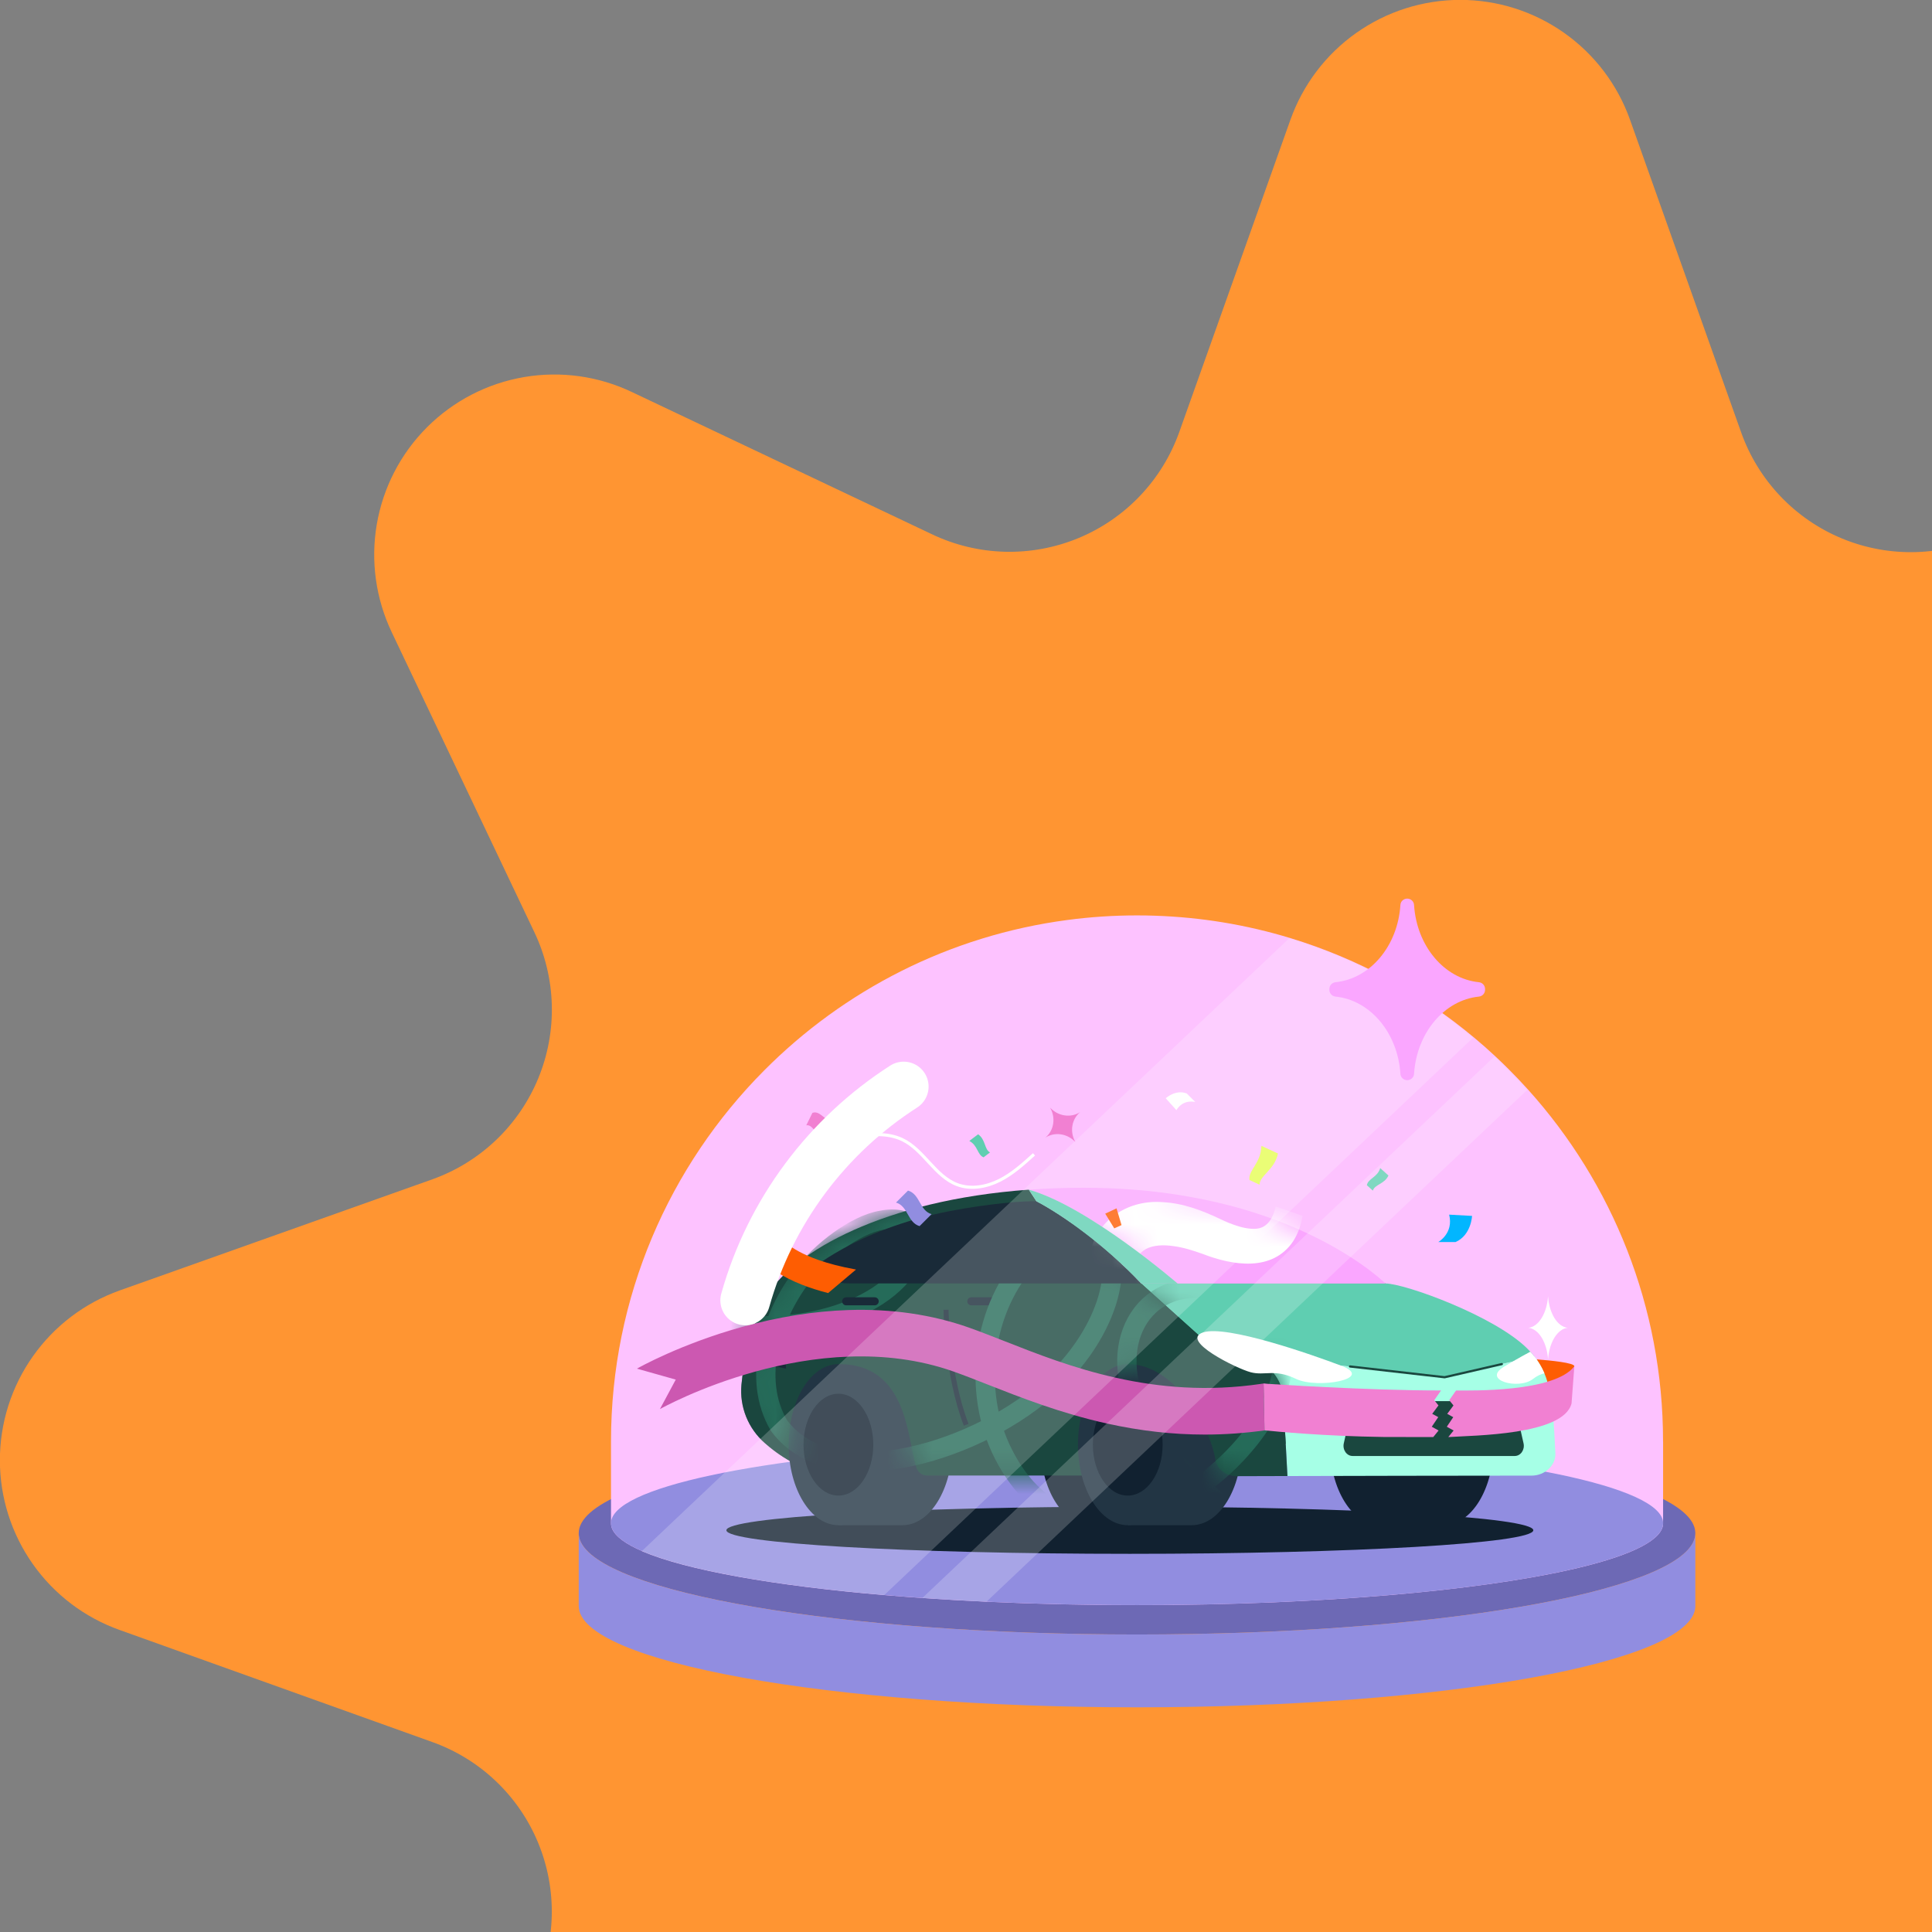 <svg width="86" height="86" viewBox="0 0 86 86" fill="none" xmlns="http://www.w3.org/2000/svg">
<rect x="0" y="0" width="86" height="86" fill="#808080" stroke="none"/>
<g clip-path="url(#clip0_6882_99774)">
<path d="M72.558 5.332L77.507 19.253C77.884 20.312 78.48 21.28 79.256 22.094C80.032 22.908 80.97 23.55 82.01 23.977C83.05 24.405 84.169 24.608 85.293 24.575C86.417 24.542 87.521 24.273 88.534 23.785L101.88 17.442C108.692 14.205 115.801 21.314 112.564 28.133L106.221 41.472C105.739 42.486 105.476 43.59 105.447 44.712C105.419 45.833 105.626 46.949 106.056 47.986C106.486 49.023 107.128 49.958 107.942 50.731C108.756 51.504 109.723 52.097 110.78 52.473L124.694 57.422C126.256 57.976 127.607 59 128.563 60.354C129.518 61.707 130.031 63.323 130.031 64.98C130.031 66.637 129.518 68.253 128.563 69.606C127.607 70.96 126.256 71.984 124.694 72.538L110.78 77.487C109.723 77.863 108.757 78.457 107.944 79.229C107.131 80.001 106.489 80.936 106.059 81.972C105.63 83.008 105.422 84.123 105.45 85.244C105.478 86.365 105.741 87.468 106.221 88.481L112.564 101.828C113.273 103.323 113.502 105.001 113.22 106.631C112.937 108.262 112.158 109.765 110.988 110.935C109.818 112.105 108.314 112.885 106.684 113.167C105.053 113.449 103.376 113.22 101.88 112.511L88.534 106.168C87.521 105.688 86.418 105.425 85.297 105.397C84.175 105.369 83.061 105.577 82.025 106.006C80.989 106.436 80.054 107.078 79.282 107.891C78.509 108.704 77.916 109.67 77.54 110.727L72.591 124.642C72.037 126.203 71.013 127.554 69.659 128.51C68.306 129.465 66.69 129.978 65.033 129.978C63.376 129.978 61.76 129.465 60.407 128.51C59.053 127.554 58.029 126.203 57.474 124.642L52.526 110.727C52.15 109.67 51.556 108.703 50.783 107.889C50.011 107.075 49.075 106.433 48.039 106.003C47.002 105.573 45.886 105.366 44.764 105.394C43.642 105.423 42.539 105.687 41.525 106.168L28.186 112.511C21.367 115.749 14.258 108.639 17.495 101.828L23.785 88.534C24.267 87.521 24.531 86.419 24.56 85.297C24.589 84.176 24.382 83.061 23.953 82.025C23.524 80.989 22.882 80.054 22.069 79.282C21.256 78.509 20.29 77.916 19.233 77.54L5.332 72.558C3.771 72.004 2.419 70.98 1.464 69.626C0.508 68.273 -0.005 66.657 -0.005 65C-0.005 63.343 0.508 61.727 1.464 60.374C2.419 59.02 3.771 57.996 5.332 57.441L19.253 52.493C20.308 52.114 21.272 51.519 22.083 50.745C22.894 49.971 23.534 49.035 23.961 47.998C24.388 46.962 24.593 45.847 24.563 44.727C24.532 43.606 24.267 42.504 23.785 41.492L17.442 28.152C16.726 26.654 16.492 24.971 16.773 23.334C17.055 21.697 17.837 20.188 19.012 19.015C20.187 17.842 21.698 17.062 23.335 16.784C24.972 16.506 26.656 16.743 28.152 17.462L41.492 23.785C42.505 24.267 43.608 24.531 44.73 24.56C45.852 24.589 46.967 24.382 48.004 23.953C49.041 23.524 49.976 22.882 50.749 22.069C51.522 21.256 52.116 20.29 52.493 19.233L57.441 5.332C57.996 3.771 59.02 2.419 60.374 1.464C61.727 0.508 63.343 -0.005 65 -0.005C66.657 -0.005 68.273 0.508 69.626 1.464C70.98 2.419 72.004 3.771 72.558 5.332Z" fill="#FF9532"/>
</g>
<g clip-path="url(#clip1_6882_99774)">
<mask id="mask0_6882_99774" style="mask-type:luminance" maskUnits="userSpaceOnUse" x="31" y="53" width="26" height="13">
<path d="M38.641 64.892C38.672 64.665 38.688 64.431 38.688 64.192C38.688 62.27 37.643 60.713 36.353 60.713H35.615C35.132 60.713 34.681 60.931 34.31 61.307C34.301 61.315 34.295 61.323 34.286 61.33C34.272 61.346 34.255 61.363 34.24 61.379C33.658 62.011 33.28 63.036 33.28 64.192C33.28 64.371 33.289 64.549 33.307 64.721C33.312 64.779 33.319 64.836 33.327 64.892L31.487 65.44L31.647 64.892L33.364 58.994C33.554 58.336 34.156 57.882 34.841 57.882H36.084C36.338 57.882 36.584 57.793 36.778 57.629L36.862 57.557L37.132 57.329L37.31 57.18L38.082 56.528L38.105 56.508L38.282 56.359L41.086 53.994C41.343 53.775 41.67 53.656 42.01 53.656L46.954 53.65H47.099H47.189C47.193 53.65 47.196 53.65 47.2 53.65C47.2 53.65 47.202 53.65 47.204 53.65C47.475 53.654 47.729 53.789 47.885 54.011L50.556 57.816L56.409 59.321L56.67 64.892H38.641Z" fill="white"/>
</mask>
<g mask="url(#mask0_6882_99774)">
<path d="M51.243 66.791C47.396 68.017 42.841 68.601 38.836 67.949C37.671 67.738 36.519 67.374 35.506 66.78C33.548 65.675 32.1 63.455 33.315 61.276C33.948 60.118 35.054 59.24 36.178 58.561C40.491 55.993 45.924 55.952 50.629 57.427C53.552 58.297 54.689 60.213 51.122 61.325C48.391 62.146 43.613 62.674 40.863 61.925C40.04 61.686 38.884 61.073 39.172 60.135C39.807 58.587 43.983 58.664 45.396 59.046C46.396 59.285 47.226 59.945 46.131 60.449C43.621 61.359 39.074 60.459 37.239 58.438C35.578 56.587 36.716 54.591 38.576 53.458C39.715 52.735 41.011 52.271 42.325 51.98C46.479 51.058 50.859 51.843 54.62 53.767" stroke="white" stroke-width="0.166" stroke-miterlimit="10"/>
</g>
<path d="M75.465 68.247C75.465 68.345 75.448 68.441 75.415 68.537C74.591 70.893 63.802 72.757 50.613 72.757C37.425 72.757 26.635 70.893 25.811 68.536C25.777 68.44 25.761 68.343 25.761 68.246C25.761 65.754 36.887 63.735 50.613 63.735C64.339 63.735 75.374 65.738 75.464 68.214C75.464 68.224 75.464 68.235 75.464 68.244L75.465 68.247Z" fill="#6D69B5"/>
<path d="M75.465 68.247V71.489C75.465 71.499 75.465 71.51 75.465 71.521C75.369 73.997 64.279 75.999 50.614 75.999C36.95 75.999 25.761 73.98 25.761 71.489V68.247C25.761 68.345 25.779 68.441 25.811 68.537C26.635 70.893 37.425 72.757 50.613 72.757C63.802 72.757 74.591 70.893 75.415 68.537C75.449 68.441 75.465 68.345 75.465 68.247Z" fill="#918DE0"/>
<path d="M74.03 64.166V67.808C74.03 67.885 74.015 67.962 73.984 68.04C73.688 68.771 72.008 69.443 69.344 69.994C68.962 70.072 68.56 70.15 68.138 70.223C67.574 70.322 66.975 70.416 66.346 70.505C63.636 70.888 60.349 71.173 56.709 71.325C54.767 71.406 52.723 71.45 50.615 71.45C48.304 71.45 46.072 71.398 43.963 71.3C42.982 71.255 42.028 71.201 41.106 71.136C40.528 71.097 39.962 71.053 39.41 71.006C34.445 70.585 30.57 69.892 28.609 69.056C27.857 68.736 27.387 68.395 27.244 68.04C27.213 67.962 27.198 67.886 27.198 67.808V64.166C27.198 57.725 29.799 51.891 34.008 47.657C37.559 44.081 42.262 41.645 47.514 40.952C48.528 40.817 49.563 40.748 50.613 40.748C50.886 40.748 51.157 40.752 51.427 40.762C52.446 40.797 53.449 40.896 54.431 41.057C55.46 41.226 56.465 41.462 57.444 41.76C60.477 42.684 63.25 44.207 65.623 46.192C65.947 46.462 66.263 46.741 66.571 47.029C66.775 47.218 66.974 47.41 67.169 47.607C67.464 47.901 67.752 48.205 68.031 48.515C71.76 52.663 74.028 58.15 74.028 64.166H74.03Z" fill="#FDC2FF"/>
<path d="M74.031 67.806C74.031 67.931 73.99 68.056 73.91 68.178C72.713 70.015 62.739 71.448 50.613 71.448C49.912 71.448 49.217 71.443 48.532 71.433C36.574 71.269 27.197 69.709 27.197 67.806C27.197 67.413 27.598 67.034 28.34 66.679C31.393 65.22 40.212 64.166 50.614 64.166C53.034 64.166 55.367 64.223 57.563 64.329C67.103 64.789 74.032 66.171 74.032 67.806H74.031Z" fill="#918DE0"/>
<path d="M70.078 60.818C70.015 61.115 69.518 61.419 68.57 61.593L68.392 60.51C69.043 60.56 70.088 60.664 70.078 60.818Z" fill="#FE5D02"/>
<path d="M50.293 69.166C60.212 69.166 68.253 68.697 68.253 68.117C68.253 67.538 60.212 67.068 50.293 67.068C40.375 67.068 32.334 67.538 32.334 68.117C32.334 68.697 40.375 69.166 50.293 69.166Z" fill="#112130"/>
<path d="M48.535 60.719C48.535 60.719 48.542 60.719 48.546 60.719H51.389C52.612 60.719 53.604 62.324 53.604 64.304C53.604 66.283 52.612 67.888 51.389 67.888H48.546C48.546 67.888 48.539 67.888 48.535 67.888C47.311 67.888 46.319 66.283 46.319 64.304C46.319 62.324 47.311 60.719 48.535 60.719Z" fill="#112130"/>
<path d="M61.414 60.719C61.414 60.719 61.421 60.719 61.425 60.719H64.268C65.492 60.719 66.484 62.324 66.484 64.304C66.484 66.283 65.492 67.888 64.268 67.888H61.425C61.425 67.888 61.419 67.888 61.414 67.888C60.191 67.888 59.199 66.283 59.199 64.304C59.199 62.324 60.191 60.719 61.414 60.719Z" fill="#112130"/>
<path d="M34.184 57.997L33.534 58.556C33.226 58.821 33.091 59.234 33.185 59.629L33.333 60.254L34.182 57.997H34.184Z" fill="white"/>
<path d="M33.005 61.636C33.117 60.413 33.438 59.218 33.952 58.101L34.173 57.621H39.575L36.775 65.679C35.79 65.434 34.877 64.959 34.112 64.293L34.047 64.237C33.302 63.589 32.914 62.62 33.005 61.636Z" fill="#1A473F"/>
<path opacity="0.5" d="M33.005 61.636C33.117 60.413 33.438 59.218 33.952 58.101L34.173 57.621H39.575L36.775 65.679C35.79 65.434 34.877 64.959 34.112 64.293L34.047 64.237C33.302 63.589 32.914 62.62 33.005 61.636Z" fill="#1A473F"/>
<path d="M40.173 67.891C41.397 67.891 42.389 66.286 42.389 64.306C42.389 62.327 41.397 60.722 40.173 60.722H37.331V67.893H40.173V67.891Z" fill="#223544"/>
<path d="M37.321 67.891C38.545 67.891 39.537 66.286 39.537 64.306C39.537 62.327 38.545 60.722 37.321 60.722C36.097 60.722 35.105 62.327 35.105 64.306C35.105 66.286 36.097 67.891 37.321 67.891Z" fill="#223544"/>
<path d="M37.321 66.574C38.179 66.574 38.874 65.559 38.874 64.306C38.874 63.054 38.179 62.039 37.321 62.039C36.463 62.039 35.767 63.054 35.767 64.306C35.767 65.559 36.463 66.574 37.321 66.574Z" fill="#112130"/>
<path d="M61.675 57.131L59.452 60.7L59.416 60.759L58.914 61.564L57.232 64.263L56.348 65.682H41.275C41.049 65.682 40.857 65.541 40.791 65.328C40.372 63.964 40.391 60.72 37.331 60.72L34.171 57.622C35.363 55.73 39.296 53.428 45.795 52.956L46.139 53.477C47.344 54.112 49.204 55.446 50.793 57.13H61.672L61.675 57.131Z" fill="#1A473F"/>
<path d="M53.053 67.891C54.277 67.891 55.269 66.286 55.269 64.306C55.269 62.327 54.277 60.722 53.053 60.722H50.21V67.893H53.053V67.891Z" fill="#223544"/>
<path d="M50.199 67.891C51.423 67.891 52.415 66.286 52.415 64.306C52.415 62.327 51.423 60.722 50.199 60.722C48.976 60.722 47.984 62.327 47.984 64.306C47.984 66.286 48.976 67.891 50.199 67.891Z" fill="#223544"/>
<path d="M50.199 66.574C51.057 66.574 51.753 65.559 51.753 64.306C51.753 63.054 51.057 62.039 50.199 62.039C49.341 62.039 48.646 63.054 48.646 64.306C48.646 65.559 49.341 66.574 50.199 66.574Z" fill="#112130"/>
<path d="M68.304 60.386L67.334 60.609L66.901 60.709L65.246 61.09L64.313 61.304L60.715 60.904L60.045 60.829L59.693 60.79L59.416 60.759L55.29 60.299L55.225 60.272L53.467 59.533L53.351 59.43L50.796 57.132H61.676C62.532 57.132 66.534 58.578 67.99 60.034C68.073 60.117 68.15 60.201 68.221 60.284C68.246 60.315 68.271 60.343 68.296 60.375C68.3 60.379 68.302 60.382 68.305 60.386H68.304Z" fill="#5FCEB1"/>
<path d="M69.235 64.693C69.26 65.226 68.77 65.683 68.179 65.685C64.458 65.686 60.147 65.697 57.308 65.704L57.122 62.246C57.122 62.246 57.122 62.239 57.122 62.235C57.079 61.503 56.622 60.857 55.945 60.573L55.289 60.298L64.312 61.302L68.304 60.385C69.034 61.309 69.129 62.377 69.235 64.691V64.693Z" fill="#A6FFE6"/>
<path d="M61.675 57.132H52.415C52.415 57.132 48.436 53.691 45.797 52.958C46.183 52.929 46.578 52.908 46.983 52.893C46.992 52.893 47.002 52.893 47.01 52.893C47.107 52.889 47.205 52.886 47.304 52.883C47.396 52.881 47.49 52.879 47.584 52.877C47.622 52.877 47.66 52.875 47.699 52.875C47.776 52.874 47.854 52.873 47.932 52.873C48.038 52.873 48.144 52.871 48.251 52.871C48.974 52.871 49.668 52.897 50.328 52.946C50.456 52.955 50.584 52.965 50.71 52.977C50.851 52.989 50.992 53.001 51.13 53.016C51.246 53.029 51.36 53.041 51.472 53.054C51.847 53.096 52.209 53.148 52.56 53.205C52.679 53.224 52.794 53.244 52.909 53.265C53.054 53.289 53.2 53.316 53.341 53.345C53.423 53.361 53.505 53.377 53.585 53.394C53.695 53.416 53.805 53.44 53.913 53.464C54.02 53.489 54.128 53.511 54.233 53.537C54.326 53.559 54.417 53.581 54.508 53.604C54.57 53.62 54.634 53.635 54.696 53.651C55.14 53.765 55.562 53.889 55.962 54.02C56.023 54.041 56.084 54.06 56.144 54.081C56.443 54.181 56.727 54.285 57 54.389C57.083 54.422 57.164 54.453 57.244 54.486C60.075 55.626 61.495 56.974 61.66 57.119C61.661 57.121 61.664 57.123 61.666 57.125C61.67 57.129 61.672 57.13 61.673 57.132H61.675Z" fill="#FAA6FF"/>
<path d="M64.303 61.354C64.303 61.354 64.31 61.354 64.314 61.354L66.863 60.768C66.889 60.763 66.905 60.735 66.9 60.71C66.894 60.684 66.867 60.667 66.841 60.673L64.3 61.256L60.098 60.777C60.071 60.775 60.046 60.794 60.044 60.821C60.041 60.848 60.06 60.872 60.087 60.875L64.297 61.354C64.297 61.354 64.302 61.354 64.303 61.354Z" fill="#1A473F"/>
<path d="M44.508 58.105H43.237C43.138 58.105 43.058 58.025 43.058 57.926C43.058 57.827 43.138 57.747 43.237 57.747H44.508C44.606 57.747 44.687 57.827 44.687 57.926C44.687 58.025 44.606 58.105 44.508 58.105Z" fill="#192A38"/>
<path d="M57.31 65.704C57.252 65.704 57.193 65.704 57.136 65.704C56.276 65.706 55.562 65.709 55.055 65.71C54.575 65.71 54.174 65.405 54.102 64.976C53.832 63.373 52.234 60.721 50.212 60.721L48.253 57.132H50.796L53.466 59.535L55.945 60.575C56.623 60.859 57.079 61.505 57.123 62.238C57.123 62.242 57.123 62.245 57.123 62.248L57.309 65.706L57.31 65.704Z" fill="#1A473F"/>
<mask id="mask1_6882_99774" style="mask-type:luminance" maskUnits="userSpaceOnUse" x="32" y="52" width="26" height="14">
<path d="M57.232 64.262L56.347 65.68H54.803C54.44 65.595 54.16 65.326 54.1 64.975C53.832 63.386 52.258 60.761 50.258 60.721C50.242 60.721 50.227 60.721 50.21 60.721H50.201C48.977 60.721 47.985 62.326 47.985 64.307C47.985 64.794 48.045 65.259 48.155 65.683H41.274C41.049 65.683 40.856 65.542 40.791 65.329C40.43 64.154 40.394 61.586 38.437 60.896C38.133 60.789 37.783 60.726 37.379 60.722C37.362 60.722 37.347 60.722 37.331 60.722H37.32C36.096 60.722 35.104 62.327 35.104 64.308C35.104 64.557 35.121 64.799 35.149 65.034C34.78 64.824 34.433 64.577 34.11 64.297L34.045 64.242C33.298 63.592 32.91 62.624 33.001 61.641C33.114 60.417 33.434 59.223 33.948 58.108L34.17 57.627C35.361 55.734 39.294 53.433 45.794 52.961L46.137 53.482C47.342 54.117 49.202 55.451 50.791 57.135L53.46 59.538L55.939 60.578C56.617 60.862 57.073 61.508 57.117 62.24C57.117 62.245 57.117 62.247 57.117 62.251L57.225 64.268L57.232 64.262Z" fill="white"/>
</mask>
<g mask="url(#mask1_6882_99774)">
<path d="M31.519 58.69C34.866 59.626 39.661 58.522 40.746 55.752C41.088 54.817 40.512 54.059 39.236 54.318C38.066 54.513 36.515 55.722 35.754 56.741C34.311 58.581 33.447 61.376 34.676 63.458C37.093 66.713 43.789 64.5 46.813 61.636C47.913 60.617 48.799 59.353 49.239 58.028C49.525 57.163 49.685 56.034 49.119 55.325C48.2 54.34 46.689 55.144 45.876 55.939C43.723 58.174 43.233 61.937 44.676 64.745C47.86 70.972 54.993 66.209 56.679 62.338C57.06 61.48 57.211 60.636 57.031 59.884C56.769 58.675 55.525 57.678 54.066 57.421C50.723 56.797 49.211 60.06 50.784 62.906C51.61 64.577 53.13 66.015 54.712 67.241" stroke="#256B59" stroke-width="0.86" stroke-miterlimit="10"/>
</g>
<path d="M38.936 58.105H37.666C37.567 58.105 37.487 58.025 37.487 57.926C37.487 57.827 37.567 57.747 37.666 57.747H38.936C39.035 57.747 39.115 57.827 39.115 57.926C39.115 58.025 39.035 58.105 38.936 58.105Z" fill="#192A38"/>
<path d="M50.795 57.13H37.84C37.179 57.13 36.528 56.959 35.953 56.635C35.953 56.635 36.476 56.16 37.527 55.581C38.577 55.003 40.155 54.321 42.262 53.913C43.995 53.577 45.638 53.445 46.141 53.477C47.346 54.112 49.206 55.446 50.795 57.13Z" fill="#192A38"/>
<path d="M60.206 64.811H67.427C67.691 64.811 67.883 64.533 67.818 64.246L67.471 62.711C67.425 62.51 67.265 62.369 67.08 62.369H60.555C60.37 62.369 60.209 62.51 60.164 62.711L59.817 64.246C59.752 64.532 59.944 64.811 60.208 64.811H60.206Z" fill="#1A473F"/>
<path d="M34.408 60.809L34.987 60.92V59.349L34.408 59.46C34.329 59.475 34.27 59.581 34.27 59.707V60.56C34.27 60.687 34.329 60.792 34.408 60.807V60.809Z" fill="#192A38"/>
<path d="M59.701 60.792C58.431 60.311 54.596 58.959 53.55 59.312C52.503 59.663 55.037 60.917 55.674 61.084C56.312 61.251 56.731 60.917 57.687 61.378C58.642 61.84 61.24 61.376 59.701 60.792Z" fill="white"/>
<path d="M66.943 60.84C67.205 60.681 67.634 60.429 68.118 60.17C68.397 60.471 68.597 60.779 68.747 61.133C68.6 61.163 68.432 61.232 68.224 61.392C67.606 61.869 65.947 61.447 66.943 60.84Z" fill="white"/>
<mask id="mask2_6882_99774" style="mask-type:luminance" maskUnits="userSpaceOnUse" x="45" y="52" width="17" height="6">
<path d="M48.253 52.87C57.404 52.87 61.58 57.066 61.673 57.131H52.414C52.414 57.131 48.433 53.69 45.796 52.957C46.577 52.9 47.397 52.869 48.252 52.869L48.253 52.87Z" fill="white"/>
</mask>
<g mask="url(#mask2_6882_99774)">
<path d="M48.551 55.661C48.493 55.885 48.459 56.112 48.448 56.338L50.734 57.141C50.666 56.997 50.618 56.844 50.589 56.684C50.395 55.562 51.327 55.33 52.248 55.471C52.677 55.526 53.113 55.666 53.529 55.814C54.861 56.331 56.642 56.638 57.572 55.24C57.79 54.893 57.917 54.513 57.981 54.122L56.789 53.703C56.679 54.179 56.458 54.583 56.038 54.677C55.776 54.739 55.361 54.667 55.069 54.567C54.816 54.49 54.558 54.38 54.318 54.264C53.516 53.88 52.649 53.552 51.744 53.511C50.319 53.399 48.916 54.199 48.553 55.659L48.551 55.661Z" fill="white"/>
</g>
<path d="M42.111 58.302C42.111 58.302 42.152 61.218 43.008 63.421" stroke="#192A38" stroke-width="0.223" stroke-miterlimit="10"/>
<path d="M52.415 57.132H50.795C49.206 55.448 47.346 54.114 46.141 53.479L45.798 52.958C48.437 53.691 52.417 57.132 52.417 57.132H52.415Z" fill="#5FCEB1"/>
<path d="M56.287 63.672C55.4 63.795 54.518 63.858 53.633 63.858C52.202 63.858 50.764 63.695 49.287 63.369C47.224 62.913 45.422 62.204 43.975 61.635C43.426 61.419 42.907 61.215 42.441 61.05C36.267 58.871 29.443 62.685 29.376 62.723L30.08 61.411L28.352 60.923C28.431 60.878 30.304 59.822 33.039 59.064C34.654 58.618 36.24 58.365 37.754 58.315C39.674 58.251 41.483 58.514 43.131 59.096C43.633 59.274 44.169 59.485 44.735 59.707C47.523 60.805 51.34 62.307 56.131 61.601L56.245 61.585L56.287 63.672Z" fill="#CC58B1"/>
<path d="M63.733 63.509L64.037 63.676L63.799 63.969C63.646 63.969 61.751 63.966 61.595 63.965C58.949 63.929 56.844 63.727 56.3 63.67C56.296 63.67 56.292 63.67 56.288 63.672L56.246 61.585L56.265 61.582L56.399 61.597C56.448 61.602 60.877 61.897 64.145 61.895L63.844 62.327L64.031 62.56L63.753 62.935L64.022 63.081L63.734 63.507L63.733 63.509Z" fill="#F180D2"/>
<path d="M70.079 60.818C70.042 61.314 69.992 61.974 69.955 62.471C69.6 63.885 65.62 63.893 64.468 63.969L64.706 63.676L64.402 63.509L64.689 63.083L64.421 62.936L64.699 62.562L64.511 62.328L64.813 61.897C65.469 61.897 69.198 61.978 70.079 60.818Z" fill="#F180D2"/>
<path d="M38.105 56.511L36.862 57.559C36.436 57.449 36.044 57.323 35.686 57.182C33.931 56.487 33.545 55.624 33.485 55.459L34.385 55.616L34.685 54.992C34.687 54.998 34.987 55.582 36.451 56.093C36.872 56.239 37.413 56.387 38.105 56.512V56.511Z" fill="#FE5D02"/>
<path d="M69.787 59.105C69.331 59.148 68.962 59.747 68.909 60.51C68.857 59.746 68.488 59.148 68.031 59.105C68.487 59.063 68.856 58.464 68.909 57.701C68.96 58.464 69.329 59.063 69.787 59.105Z" fill="white"/>
<path d="M48.081 49.504C47.696 49.822 47.611 50.39 47.872 50.841C47.519 50.457 46.952 50.368 46.533 50.641C46.918 50.322 47.004 49.755 46.742 49.303C47.094 49.687 47.662 49.776 48.081 49.504Z" fill="#F180D2"/>
<path d="M37.329 49.917C37.188 50.205 37.047 50.491 36.906 50.779C36.333 50.739 36.251 50.031 35.891 50.091C35.982 49.906 36.073 49.72 36.164 49.536C36.559 49.403 36.692 50.013 37.329 49.918V49.917Z" fill="#F180D2"/>
<path d="M44.069 51.298C43.974 51.37 43.878 51.444 43.783 51.516C43.499 51.406 43.531 50.988 43.148 50.787C43.278 50.688 43.408 50.589 43.539 50.491C43.879 50.725 43.814 51.168 44.069 51.298Z" fill="#5FCEB1"/>
<path d="M61.111 52.998C61.021 52.917 60.933 52.837 60.843 52.757C60.898 52.459 61.314 52.411 61.439 51.996C61.561 52.106 61.682 52.216 61.804 52.325C61.64 52.703 61.191 52.722 61.111 52.998Z" fill="#5FCEB1"/>
<path d="M41.467 54.046C41.29 54.224 41.112 54.401 40.934 54.579C40.393 54.422 40.427 53.688 39.885 53.53C40.063 53.353 40.241 53.175 40.419 52.997C40.96 53.154 40.926 53.889 41.467 54.046Z" fill="#918DE0"/>
<path d="M56.067 52.735C55.918 52.666 55.767 52.596 55.618 52.526C55.556 52.085 56.128 51.792 56.149 51.004C56.395 51.118 56.642 51.233 56.888 51.347C56.736 52.076 56.073 52.325 56.067 52.735Z" fill="#E5FC54"/>
<path d="M49.197 54.024L49.701 53.788L49.923 54.533L49.599 54.679L49.197 54.024Z" fill="#FE5D02"/>
<path d="M64.506 54.068L65.526 54.124C65.526 54.124 65.492 54.981 64.792 55.288H64.023C64.023 55.288 64.716 54.897 64.506 54.068Z" fill="#02B6FF"/>
<path d="M52.367 49.417L51.891 48.887C51.891 48.887 52.331 48.48 52.827 48.675L53.206 49.054C53.206 49.054 52.671 48.904 52.366 49.417H52.367Z" fill="white"/>
<path d="M37.989 50.587C38.716 50.496 39.49 50.412 40.154 50.724C41.122 51.179 41.616 52.363 42.617 52.735C43.222 52.959 43.912 52.834 44.488 52.545C45.065 52.256 45.549 51.816 46.027 51.384" stroke="white" stroke-width="0.138" stroke-miterlimit="10"/>
<path d="M33.174 57.883C34.287 53.913 36.837 50.542 40.226 48.367" stroke="white" stroke-width="2.218" stroke-miterlimit="10" stroke-linecap="round"/>
<g opacity="0.2">
<path d="M65.574 46.191L39.36 71.004C34.395 70.583 30.52 69.89 28.559 69.054L57.395 41.76C60.429 42.684 63.201 44.206 65.574 46.191Z" fill="white"/>
<path d="M67.984 48.514L43.913 71.297C42.932 71.252 41.979 71.198 41.056 71.133L66.523 47.028C66.726 47.217 66.926 47.41 67.121 47.606C67.415 47.901 67.703 48.205 67.983 48.514H67.984Z" fill="white"/>
</g>
<path d="M66.105 44.023V44.061C66.105 44.217 65.986 44.347 65.83 44.362C64.288 44.518 63.06 45.978 62.944 47.803C62.935 47.961 62.799 48.083 62.64 48.083C62.482 48.083 62.347 47.962 62.337 47.803C62.222 45.978 60.993 44.518 59.449 44.362C59.293 44.346 59.175 44.217 59.175 44.061V44.023C59.175 43.867 59.293 43.737 59.449 43.722C60.995 43.566 62.222 42.106 62.337 40.279C62.346 40.122 62.482 40 62.64 40C62.799 40 62.934 40.121 62.944 40.279C63.058 42.106 64.286 43.566 65.83 43.722C65.986 43.738 66.105 43.867 66.105 44.023Z" fill="#FAA6FF"/>
</g>
<defs>
<clipPath id="clip0_6882_99774">
<rect width="130" height="130" fill="white"/>
</clipPath>
<clipPath id="clip1_6882_99774">
<rect width="49.704" height="36" fill="white" transform="translate(25.761 40)"/>
</clipPath>
</defs>
</svg>
